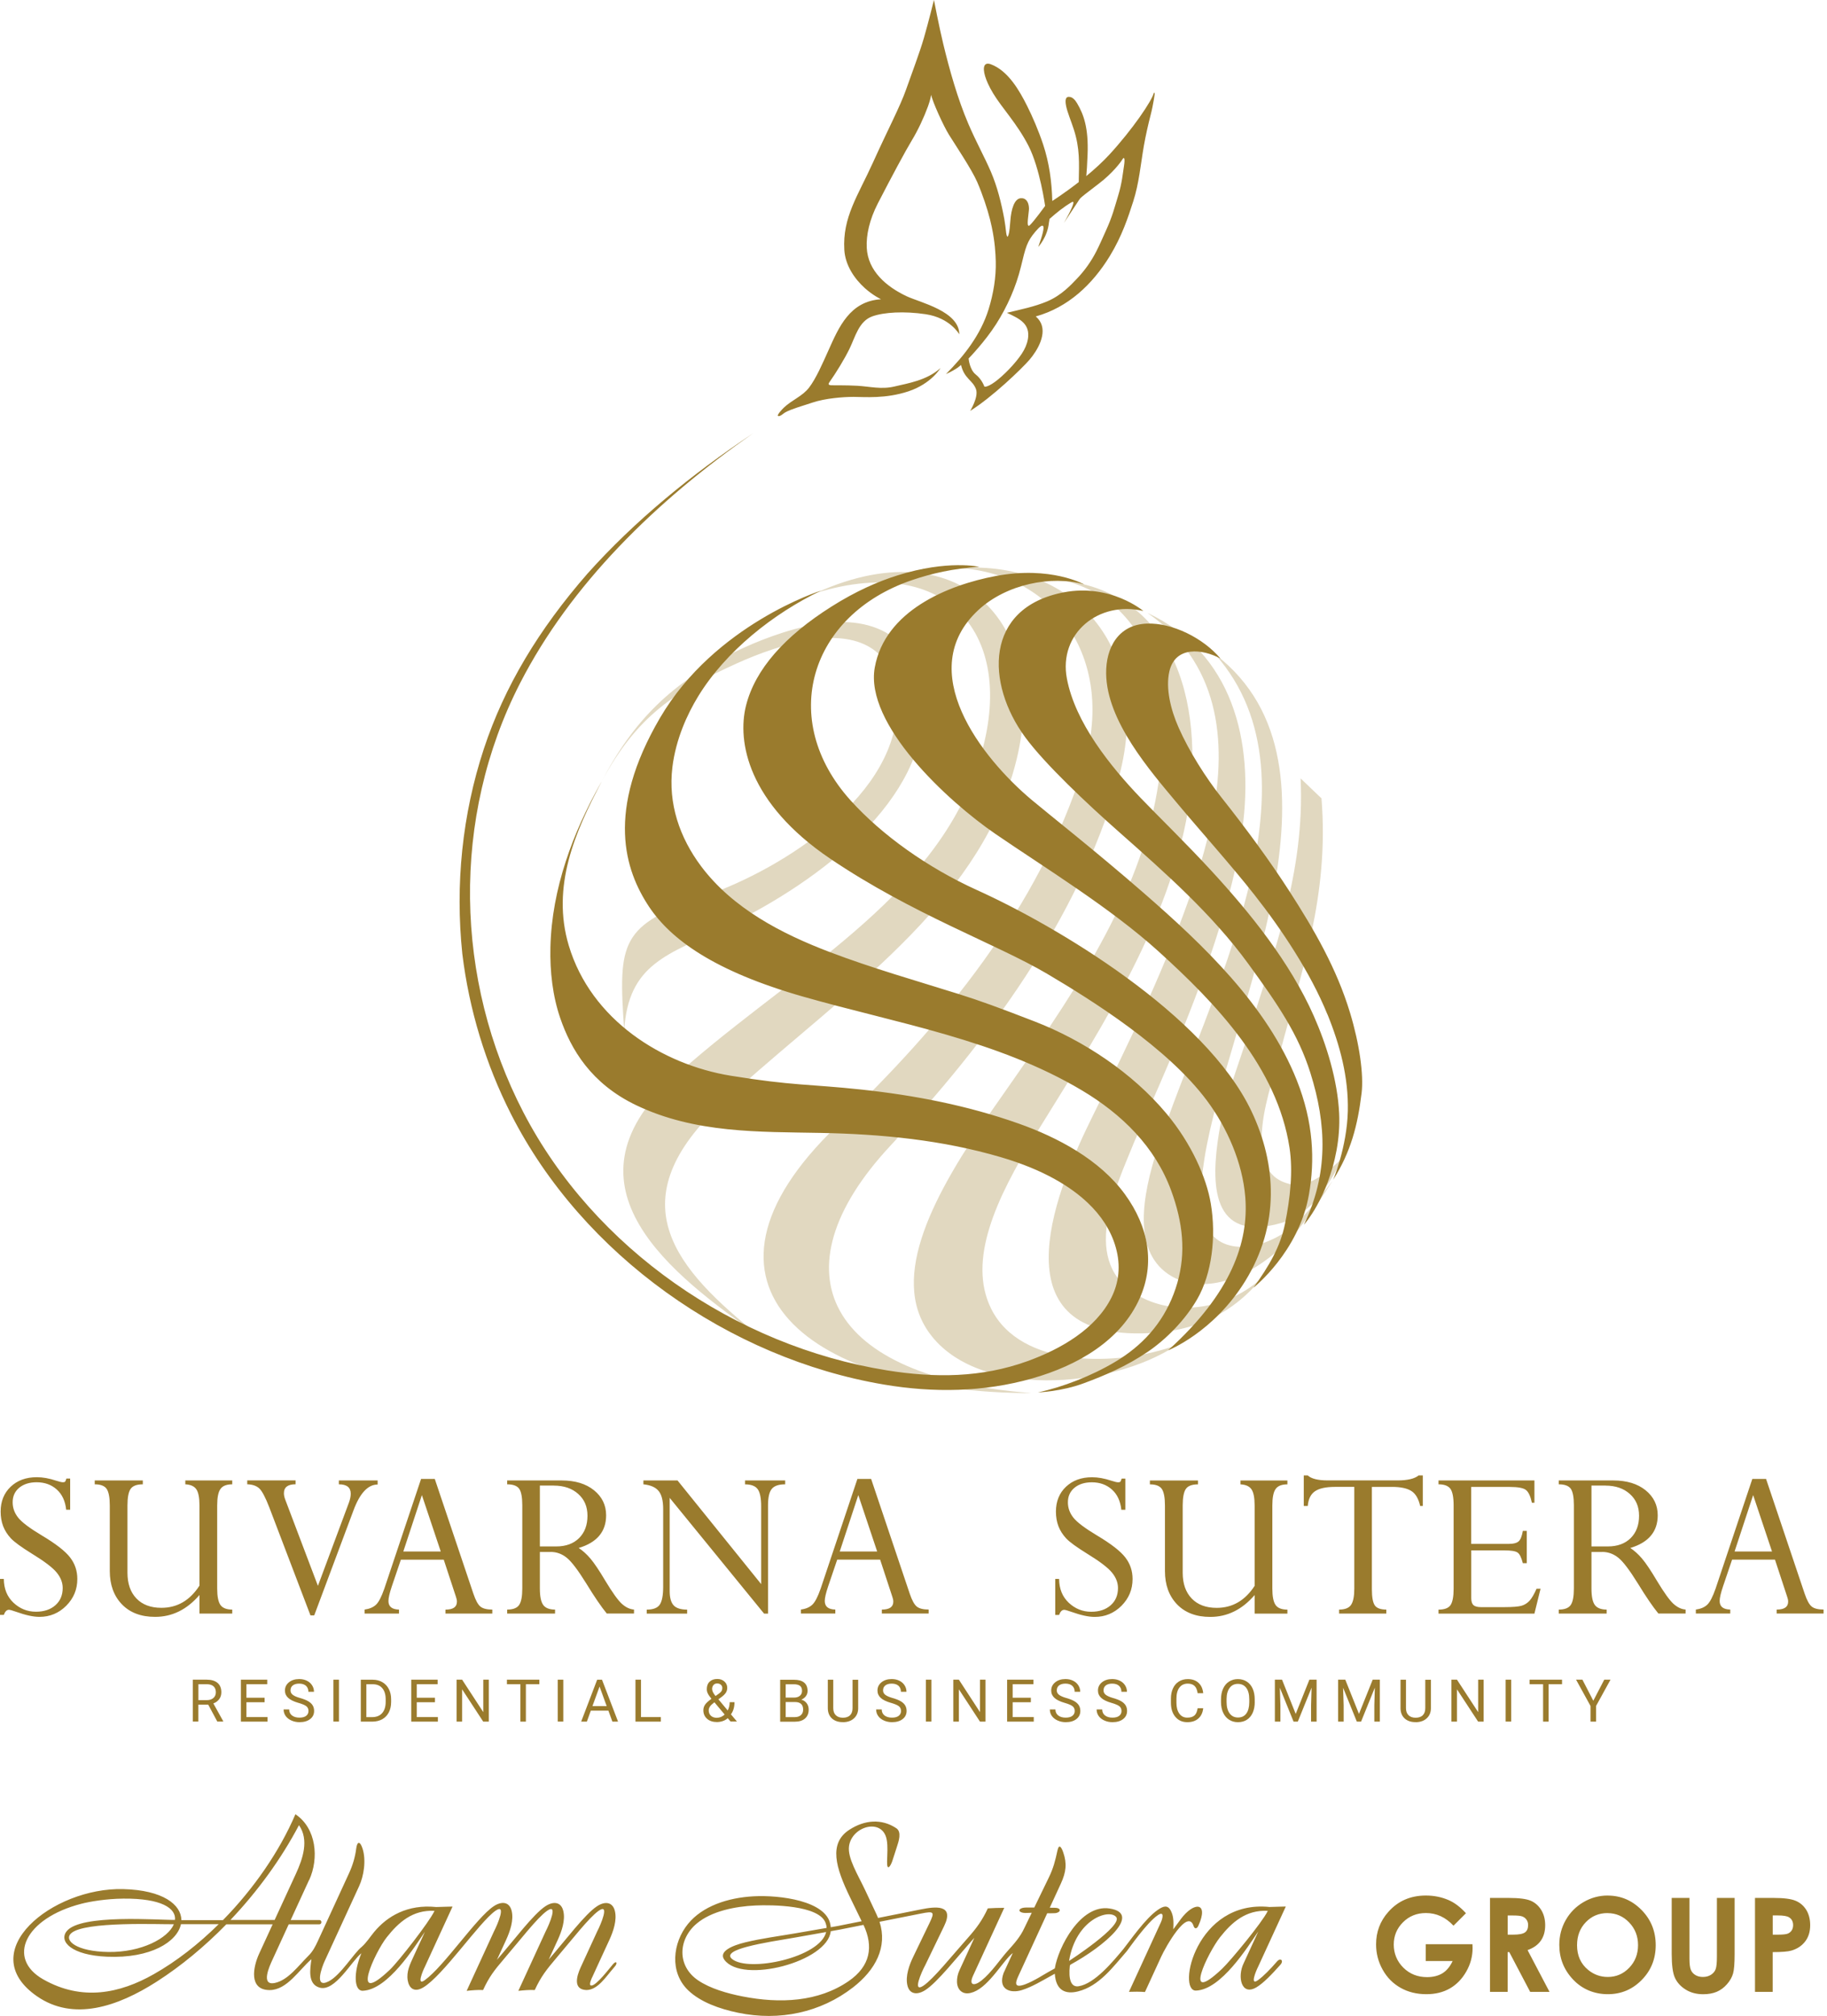 <svg width="426" height="470" viewBox="0 0 426 470" fill="none" xmlns="http://www.w3.org/2000/svg">
<g clip-path="url(#clip0_16_352)">
<path opacity="0.3" fill-rule="evenodd" clip-rule="evenodd" d="M145.55 240.25C144.09 219.36 144.64 215.71 164.53 208.79C182.55 202.52 210.08 185.19 209.16 163.23C208.68 151.78 200.75 147.51 189.87 149.02C183.44 149.91 176.69 152.43 171.8 154.65C157.39 161.19 148.42 166.91 140.14 182.47C147.77 167.72 156.92 159 171.28 152.01C176.4 149.51 183.4 146.74 190.3 145.53C204.72 143.01 214.9 149.48 215.32 164.17C215.96 186.19 191.89 205.11 169.19 216.06C155.84 222.5 146.49 224.52 145.54 240.25M240.4 324.75C189.48 324.74 155.94 299.98 195.26 262.35C219.99 238.68 242.19 211.72 252.56 178.9C260.3 154.41 246.57 133.88 223.62 132.41C251.21 130.59 269.41 151.89 260.53 182.5C251.27 214.43 230.18 242.9 207.64 267.06C180.13 296.55 192.79 321.13 240.4 324.74V324.75ZM274.34 313.59C258.98 323.8 227.89 326.17 216.71 310.77C207.18 297.64 217.92 278.05 231.34 258.78C245.72 238.12 262.24 215.79 268.46 190.87C273.75 169.67 272.34 142.05 248.57 135.42C276.35 139.19 281.61 168.97 276.05 193.8C270.32 219.41 254.81 242.81 241.27 264.76C232.19 279.48 225.58 293.85 231.08 305.03C237.98 319.05 260.67 318.6 274.34 313.58V313.59ZM294.27 297.86C285.71 308.4 274.9 311.01 264.5 310.83C232.49 310.28 246.61 276.64 254.76 260.2C263.51 242.53 272.22 224.69 278.47 205.95C280.14 200.94 281.58 195.85 282.6 190.8C286.37 172.13 284.03 154.22 267.54 142.88C287.42 152.2 292.45 172.7 289.69 193.23C288.82 199.71 287.28 206.29 285.39 212.75C280.02 231.12 272.32 248.62 264.53 266.05C260.07 277.12 251.47 294.43 265.75 302.22C274.66 307.08 286.6 304.97 294.27 297.86ZM310.68 275.3C307.74 279.29 302.93 285.11 299.85 287.13C292.07 292.24 284.69 291.49 281.95 286.89C279.56 282.87 279.82 276.38 280.86 269.94C286.28 236.41 317.17 178.55 283.39 152.58C309.6 182.31 281.55 232.47 270.03 267.32C266.15 279.07 263.99 292.13 273.16 297.5C279.83 301.4 290.54 299.36 300.75 288.87C303.58 285.97 308.03 279.54 310.69 275.29L310.68 275.3ZM313.36 269.63C309.94 275.73 306.23 282.94 298.73 285.1C282.35 289.81 282.27 275.99 284.26 263.91C285.47 256.57 288.73 248.42 290.97 241.25C296.97 222.06 304.29 203.44 303.26 181.46L308.13 186.11C309.97 208.92 303.38 226.63 298.5 245.23C296.84 251.55 294.31 258.49 294.19 265.03C294.1 270.13 295.24 274.81 300.86 276.04C304.98 276.94 309.09 273.74 313.37 269.63H313.36ZM177.22 311.57C157.28 295.73 144.31 280.38 167.28 258.18C191.92 235.08 222.91 215.47 234.39 185.5C248.47 148.74 226.03 121.91 190.28 138.23C222.42 128.25 239.13 150.11 226.78 181.69C215.03 211.75 181.72 228.64 156.62 251.65C129.81 276.74 156.54 297.12 177.22 311.58V311.57Z" fill="#9A7B2D"/>
<path fill-rule="evenodd" clip-rule="evenodd" d="M252.78 136.24C245.18 134.06 234.64 136.17 228.13 142.2C212.91 156.32 228.87 176.65 240.51 186.43C244.88 190.1 255.32 198.28 266.67 208.16C280.52 220.22 295.43 234.35 302.37 251.83C306.3 261.71 306.6 270.48 305.21 278.44C302.87 291.85 292.27 300.18 292.27 300.18C295.92 295.11 298.52 290.66 299.61 285.35C300.83 279.37 301.52 273.11 300.68 267.58C297.82 248.83 283.59 233.97 270.08 221.74C258.9 211.61 243.35 202.12 232.1 194.4C220.85 186.68 201.59 168.8 203.97 155.6C206.35 142.41 220.95 136.39 232.17 134.28C245.03 131.86 252.78 136.23 252.78 136.23M266.61 142.44C256.24 139.96 246.75 147.61 248.77 158.22C250.72 168.47 258.86 178.6 266.01 186.06C270.46 190.69 276.34 196.37 282.33 202.86C291.46 212.75 300.79 224.32 306.31 236.78C309.31 243.54 311.89 251.86 312.25 259.6C312.38 262.48 312.16 265.32 311.64 268.16C309.56 279.42 304.02 285.53 304.02 285.53C309.74 273.65 309.35 262.16 305.53 250.07C302.7 241.11 298.05 234.27 291.05 224.66C282.64 213.12 271.68 203.46 261.04 194.05C253.42 187.32 243.68 178.15 239.06 171.88C229.82 159.33 229.51 141.66 248 138.09C258.97 135.97 266.6 142.44 266.6 142.44H266.61ZM309.5 236.45C305.53 226.67 298.78 216.59 292.52 208.63C287.01 201.62 279.84 193.67 274.46 187.22C268.19 179.71 258.06 168.14 257.92 157.03C257.84 151.02 260.74 145.61 267.43 145.37C273.34 145.15 280.56 148.73 284.58 153.52C280.42 151.27 274.05 150.5 272.66 156.51C271.76 160.41 272.94 165.38 274.82 169.62C277.27 175.17 281.18 181.32 284.78 185.87C290.85 193.53 296.2 200.86 300.64 207.75C306.45 216.77 311.68 225.79 314.8 236.13C317 243.41 318 250.54 317.48 254.85C316.56 262.41 314.95 268.56 310.86 275.02C310.86 275.02 314.07 267.42 314.27 259.01C314.45 251.14 312.44 243.64 309.51 236.43L309.5 236.45ZM191.35 137.73C180.38 143 169.22 151.78 162.76 162.38C160.29 166.43 157.58 172.26 156.78 178.86C155.75 187.36 158.46 195.24 163.49 201.96C170.84 211.75 182.19 217.66 193.57 221.98C203.4 225.71 213.51 228.58 223.55 231.73C228.42 233.26 232.91 234.89 241.27 238.13C252.65 242.54 264.04 250.1 271.96 259.57C277.84 266.61 281.31 274.54 282.32 280.57C283.62 288.29 282.58 296.93 279.14 302.88C276.27 307.83 271.8 312.29 267.66 315.1C262.51 318.59 257.49 320.68 252.79 322.43C247.42 324.43 242.01 324.59 242.01 324.59C247.72 323.39 254.58 320.72 259.96 317.51C266.35 313.71 271.02 308.56 273.66 301.64C276.32 294.64 276.29 287.79 273.99 280.24C273.73 279.39 273.44 278.53 273.12 277.65C269.35 267.29 261.54 259.71 252.28 254.19C232.44 242.36 209.21 238.59 187.33 232.35C166.39 226.38 156.35 218.91 151.33 211.36C145.72 202.92 141.15 189.11 153.91 167.33C166.67 145.55 191.34 137.72 191.34 137.72L191.35 137.73ZM239.67 79.1C240.29 75.41 237.66 74.28 234.78 72.92C237.91 72.16 241.25 71.5 244.21 70.24C247.45 68.86 249.66 66.49 251.14 64.93C252.83 63.16 254.39 61.03 255.64 58.57C256.49 56.91 257.17 55.28 257.81 53.89C259.39 50.45 259.89 48.33 260.75 45.5C261.61 42.68 261.8 40.46 262.08 38.68C262.36 36.89 262.12 36.44 261.7 37.17C261.28 37.89 259.32 40.44 256.29 42.75C253.25 45.06 252.19 45.91 251.92 46.2C251.66 46.48 251.38 46.97 251.16 47.29L248.08 51.96C248.08 51.96 251.38 46.28 249.9 47.13C248.05 48.2 246.32 49.62 244.71 51.04C244.71 51.21 244.6 51.71 244.58 51.88C244.24 55.3 242.09 57.56 242.09 57.56C244.18 51.83 243.36 51.7 241.4 54.02C239.44 56.34 239.16 57.59 238.04 62.21C236.92 66.83 234.85 71.51 232.29 75.52C229.63 79.7 225.85 83.57 225.85 83.57C225.85 83.57 226.05 86.15 227.5 87.29C228.96 88.43 229.52 90.11 229.52 90.11C229.52 90.11 230.04 90.43 231.97 89.04C233.9 87.64 236.71 84.8 238.26 82.44C238.98 81.34 239.47 80.22 239.66 79.1H239.67ZM140.19 182.38C134.09 193.91 128.51 206.68 132.62 220.42C137.82 237.79 154.45 248.18 170.39 250.77C184.93 253.13 188.73 252.7 200.81 253.99C213.36 255.34 225.6 257.71 237.48 261.91C246.52 265.1 256.4 270.3 262.28 278.38C267.93 286.14 269.29 294.63 265.78 302.57C261.41 312.46 251.35 318.31 240.63 321.35C229.39 324.54 217.63 324.71 206.16 322.77C169.98 316.68 135.84 292.55 119.17 259.75C113.22 248.04 109.38 235.33 107.8 222.36C106.12 206.27 107.76 189.89 112.83 174.53C117.61 160.07 125.58 146.78 137.01 133.69C147.96 121.45 161.24 110.58 175.64 100.99C152.81 116.85 133.04 136.32 121.28 159.23C105.1 190.74 106.06 228.49 122.02 259.27C138.52 291.09 171.49 313.77 206.79 319.45C217.99 321.25 228.83 321.18 239.54 317.32C247.42 314.48 255.48 309.78 259.12 302.54C260.88 299.03 261.38 295.11 260.17 290.81C259.04 286.78 256.7 283.32 253.68 280.45C249.69 276.65 243.36 272.7 233.41 269.77C219.67 265.73 205.56 264.37 191.29 264.1C177.02 263.83 162.07 264.22 148.33 257.64C137.81 252.6 133.13 244.62 130.63 237.34C128.86 232.19 128.21 226.47 128.34 220.85C128.66 207.12 133.58 194.08 140.18 182.37L140.19 182.38ZM182.75 95.04C184.69 93.22 187.11 92.36 188.64 90.37C190.29 88.22 191.8 84.72 193.18 81.65C195.57 76.33 198.13 70.2 205.43 69.76C205.43 69.76 203.62 68.92 201.69 67.2C199.15 64.92 197.08 61.76 196.87 58.25C196.42 50.64 200.04 45.65 203.53 37.93C207.02 30.21 209.87 24.85 211.26 20.9C212.65 16.95 214.41 12.35 215.44 8.8C216.47 5.25 217.77 -0.02 217.77 -0.02C217.77 -0.02 218.93 6.07 219.93 10.21C221.41 16.35 223.31 23.09 225.79 28.87C227.61 33.12 229.57 36.61 231.05 40.05C232.54 43.54 233.47 47.28 234.17 51.04C234.37 52.13 234.48 53.18 234.61 54.27C234.69 54.91 234.88 55.43 235.04 55.03C235.2 54.63 235.37 54.36 235.58 51.51C235.79 48.67 236.53 46.37 237.97 46.21C239.14 46.08 239.87 46.99 239.93 48.56C239.96 49.4 239.13 53.42 240.11 52.51C241.09 51.6 243.69 48.01 243.69 48.01C243.69 48.01 242.48 39.21 239.81 33.99C237.13 28.77 233.59 25.13 231.55 21.73C230.56 20.08 230 18.77 229.7 17.77C229.04 15.57 229.52 14.43 231 14.97C235.08 16.47 237.72 21.17 239.49 24.68C240.73 27.15 242.14 30.41 243.22 33.65C244.65 37.98 245.24 42.28 245.36 46.85C245.36 46.85 248.15 45.08 251.53 42.45C251.62 37.96 251.81 34.63 250.39 30.2C249.75 28.22 248.86 26.12 248.59 24.74C248.29 23.25 248.45 22.36 249.58 22.62C250.06 22.73 250.62 23.18 251.13 24.05C252.68 26.66 253.83 29.8 253.59 36C253.5 38.36 253.39 39.97 253.29 41.05C255.15 39.52 257.06 37.79 258.7 36.01C263.97 30.28 268.69 23.42 269.07 21.54L269.25 21.81C269.25 21.81 268.97 24.22 268.26 26.93C267.78 28.79 267.16 31.45 266.71 34.01C265.95 38.4 265.6 42.72 264.22 47C263.05 50.62 261.63 55.02 258.75 59.73C254.72 66.3 249.07 71.66 241.5 73.77C241.5 73.77 242 74.16 242.43 74.81C244.31 77.71 241.86 81.77 240 83.92C238.13 86.06 231.36 92.58 226.21 95.79C226.21 95.79 228.21 92.57 227.58 90.75C226.84 88.63 224.83 88.3 224.08 85.07C224.08 85.07 223.29 85.98 220.56 87.21C224.71 83.05 228.65 78.11 230.51 72.1C231.62 68.51 232.28 64.67 232.18 60.89C232.13 59.04 231.98 56.35 231.25 52.92C231.13 52.36 231 51.78 230.85 51.18C230.21 48.65 229.13 45.38 227.85 42.42C226.57 39.47 222.59 33.54 221.27 31.41C219.95 29.28 217.42 23.69 217.11 22.09C217.14 22.08 216.92 23.33 216.38 24.79C215.42 27.42 214.04 30.37 212.6 32.74C211.16 35.11 207.83 41.31 204.69 47.41C202.73 51.22 201.95 54.78 202.1 57.76C202.37 63.19 206.71 66.85 211.4 69.06C214.56 70.54 223.67 72.55 223.68 77.94C223.68 77.94 221.57 74.11 215.85 73.25C210.85 72.5 206.07 72.78 203.37 73.76C200.26 74.89 199.44 78.49 198.08 81.3C196.94 83.65 194.93 86.93 193.38 89.12C193.09 89.54 193.13 89.77 193.82 89.81C194.51 89.85 196.97 89.77 199.91 89.93C202.84 90.1 205.5 90.83 208.55 90.1C211.61 89.37 216.08 88.7 219.29 85.81C219.29 85.81 217.17 89.44 211.84 91.22C206.5 93 201.58 92.53 199.04 92.52C196.5 92.52 192.39 92.87 189.53 93.82C187.11 94.63 184.48 95.35 183.08 96.14C182.65 96.38 182.01 97.07 181.49 97C180.92 96.92 182.42 95.35 182.78 95.02L182.75 95.04ZM228.38 132.15C228.38 132.15 221.05 130.45 209.34 134.11C204.76 135.54 199.54 137.82 193.9 141.39C182.92 148.32 176.07 156.06 173.95 164.48C171.83 172.91 174.43 187.21 193.56 200.16C212.68 213.11 232.45 220.09 244.13 226.99C254.62 233.19 272.21 244.21 281.4 256.54C286.17 262.94 289.72 271.08 290.36 279.06C291.2 289.54 287.11 301.49 272.36 314.79C272.36 314.79 282.95 310.65 290.37 298.6C298.43 285.53 297.69 271.4 291.78 259C281.01 236.39 246.3 215.85 227.8 207.49C216.24 202.26 205.57 194.61 198.35 186.61C181.33 167.76 188.77 143.35 212.66 135.23C217.15 133.71 222.19 132.52 228.38 132.14V132.15Z" fill="#9A7B2D"/>
<path d="M404.45 361.68H413.18L408.78 348.53L404.45 361.68ZM414.27 376.15V375.22C416.05 375.22 416.94 374.61 416.94 373.37C416.94 373.02 416.86 372.62 416.7 372.19L413.87 363.58H403.87L401.76 369.8C401.23 371.37 400.97 372.51 400.97 373.21C400.97 374.51 401.79 375.19 403.44 375.21V376.14H395.42V375.21C396.57 375.06 397.45 374.68 398.09 374.07C398.72 373.47 399.36 372.23 400.02 370.34L408.59 344.76H411.79L420.78 371.48C421.31 373.05 421.86 374.06 422.44 374.52C423.01 374.98 423.93 375.21 425.2 375.21V376.14H414.27V376.15ZM374.33 346.31H371.08V360.5H374.89C377.16 360.5 378.94 359.84 380.24 358.54C381.54 357.23 382.18 355.51 382.18 353.36C382.18 351.21 381.47 349.56 380.03 348.27C378.59 346.97 376.69 346.32 374.32 346.32L374.33 346.31ZM373.59 361.79H371.08V370.31C371.08 372.14 371.34 373.42 371.86 374.14C372.39 374.86 373.31 375.22 374.62 375.22V376.15H363.46V375.22C364.83 375.22 365.76 374.86 366.25 374.14C366.74 373.42 366.98 372.14 366.98 370.31V350.86C366.98 349.03 366.74 347.76 366.27 347.07C365.79 346.38 364.85 346.02 363.46 346.02V345.12H376.18C379.32 345.12 381.83 345.89 383.71 347.41C385.59 348.94 386.53 350.88 386.53 353.24C386.53 357.05 384.39 359.59 380.13 360.86C381.06 361.46 381.97 362.28 382.87 363.33C383.76 364.38 384.93 366.12 386.37 368.55C388 371.25 389.27 373.02 390.18 373.86C391.1 374.69 392.05 375.15 393.03 375.21V376.14H386.68C385.38 374.55 383.8 372.24 381.95 369.21C379.97 366.02 378.43 363.98 377.31 363.11C376.19 362.22 374.95 361.78 373.59 361.78V361.79ZM355.08 356.87H356V364.41H355.08C354.74 363.09 354.34 362.26 353.86 361.93C353.38 361.59 352.34 361.42 350.74 361.42H343.05V372.54C343.05 373.32 343.22 373.86 343.56 374.17C343.9 374.49 344.49 374.65 345.32 374.65H350.74C352.68 374.65 354.03 374.54 354.77 374.33C355.51 374.11 356.13 373.72 356.65 373.15C357.16 372.58 357.71 371.65 358.28 370.36H359.21L357.78 376.16H335.42V375.23C336.81 375.23 337.75 374.88 338.23 374.16C338.7 373.45 338.94 372.18 338.94 370.36V350.97C338.94 349.08 338.69 347.78 338.2 347.08C337.7 346.38 336.77 346.02 335.42 346.02V345.12H357.78V350.31H357.19C356.87 348.83 356.42 347.84 355.83 347.36C355.24 346.87 353.96 346.63 351.98 346.63H343.04V359.91H351.72C352.9 359.91 353.71 359.7 354.14 359.28C354.57 358.86 354.88 358.05 355.08 356.87ZM324.59 346.63H319.88V370.47C319.88 372.34 320.11 373.6 320.57 374.25C321.03 374.9 321.92 375.22 323.24 375.22V376.15H312.24V375.22C313.61 375.22 314.54 374.85 315.04 374.1C315.54 373.35 315.78 372.09 315.78 370.31V346.62H311.28C309.13 346.62 307.56 346.97 306.58 347.66C305.6 348.35 305.06 349.48 304.93 351.07H304V343.95H304.93C305.76 344.72 307.31 345.11 309.59 345.11H325.85C328.2 345.11 329.84 344.72 330.77 343.95H331.75V351.07H331.14C330.75 349.35 330.07 348.19 329.06 347.56C328.07 346.94 326.57 346.62 324.58 346.62L324.59 346.63ZM292.54 369.65V350.98C292.54 349.16 292.3 347.9 291.81 347.19C291.32 346.47 290.46 346.09 289.24 346.03V345.13H300.18V346.03C298.86 346.03 297.94 346.39 297.44 347.11C296.92 347.83 296.67 349.12 296.67 350.98V370.32C296.67 372.14 296.92 373.41 297.42 374.14C297.92 374.87 298.85 375.23 300.18 375.23V376.16H292.54V371.83C289.62 375.23 286.18 376.93 282.19 376.93C278.91 376.93 276.33 375.95 274.45 374C272.57 372.04 271.63 369.46 271.63 366.24V350.98C271.63 349.13 271.39 347.84 270.91 347.11C270.42 346.39 269.49 346.03 268.12 346.03V345.13H279.34V346.03C277.95 346.03 277 346.38 276.51 347.09C276.02 347.79 275.77 349.08 275.77 350.93V366.64C275.77 369.19 276.47 371.18 277.87 372.64C279.26 374.09 281.2 374.82 283.69 374.82C287.38 374.82 290.33 373.1 292.56 369.66L292.54 369.65ZM261.51 344.68H262.39V351.95H261.46C261.25 349.94 260.52 348.37 259.28 347.25C258.03 346.12 256.46 345.55 254.58 345.55C252.91 345.55 251.56 345.98 250.54 346.82C249.52 347.67 249 348.8 249 350.21C249 351.51 249.42 352.7 250.27 353.78C251.12 354.86 252.95 356.24 255.77 357.93C259.06 359.89 261.26 361.6 262.39 363.07C263.52 364.53 264.08 366.2 264.08 368.09C264.08 370.53 263.22 372.6 261.49 374.34C259.76 376.06 257.68 376.93 255.25 376.93C253.83 376.93 252.04 376.54 249.85 375.76C248.95 375.44 248.38 375.28 248.14 375.28C247.62 375.28 247.23 375.68 246.95 376.47H246.05V368.08H246.95C246.97 370.39 247.72 372.24 249.21 373.64C250.7 375.03 252.44 375.73 254.44 375.73C256.33 375.73 257.83 375.22 258.97 374.22C260.11 373.22 260.68 371.87 260.68 370.2C260.68 368.95 260.22 367.74 259.28 366.6C258.35 365.45 256.4 363.97 253.44 362.16C251.02 360.66 249.4 359.48 248.59 358.62C247.79 357.75 247.18 356.8 246.79 355.78C246.4 354.74 246.21 353.61 246.21 352.38C246.21 350.01 246.99 348.07 248.55 346.59C250.11 345.11 252.14 344.37 254.64 344.37C256.02 344.37 257.52 344.64 259.14 345.18C259.9 345.43 260.43 345.55 260.73 345.55C260.98 345.55 261.15 345.5 261.24 345.4C261.33 345.29 261.42 345.06 261.53 344.69L261.51 344.68ZM195.8 361.68H204.53L200.13 348.53L195.8 361.68ZM205.62 376.15V375.22C207.4 375.22 208.29 374.61 208.29 373.37C208.29 373.02 208.21 372.62 208.05 372.19L205.22 363.58H195.21L193.1 369.8C192.57 371.37 192.31 372.51 192.31 373.21C192.31 374.51 193.13 375.19 194.77 375.21V376.14H186.75V375.21C187.9 375.06 188.78 374.68 189.42 374.07C190.05 373.47 190.69 372.23 191.35 370.34L199.92 344.76H203.12L212.11 371.48C212.64 373.05 213.19 374.06 213.77 374.52C214.34 374.98 215.26 375.21 216.53 375.21V376.14H205.6L205.62 376.15ZM173.72 346.02V345.12H183.08V346.02C181.58 346.02 180.54 346.37 179.96 347.08C179.37 347.78 179.08 349.07 179.08 350.92V376.16H178.16L156.15 349.18V370.95C156.15 372.49 156.47 373.58 157.09 374.25C157.71 374.91 158.76 375.23 160.22 375.23V376.16H150.8V375.23C152.3 375.23 153.32 374.84 153.84 374.06C154.37 373.27 154.63 371.89 154.63 369.92V351.77C154.63 349.81 154.27 348.4 153.55 347.55C152.84 346.69 151.66 346.19 150.02 346.02V345.12H157.98L177.48 369.28V351.14C177.48 349.23 177.21 347.91 176.68 347.16C176.14 346.41 175.14 346.03 173.7 346.03L173.72 346.02ZM129.13 346.31H125.88V360.5H129.69C131.96 360.5 133.74 359.84 135.04 358.54C136.34 357.23 136.98 355.51 136.98 353.36C136.98 351.21 136.27 349.56 134.83 348.27C133.39 346.97 131.49 346.32 129.12 346.32L129.13 346.31ZM128.39 361.79H125.88V370.31C125.88 372.14 126.14 373.42 126.66 374.14C127.18 374.86 128.1 375.22 129.42 375.22V376.15H118.26V375.22C119.63 375.22 120.56 374.86 121.05 374.14C121.54 373.42 121.78 372.14 121.78 370.31V350.86C121.78 349.03 121.54 347.76 121.07 347.07C120.59 346.38 119.65 346.02 118.26 346.02V345.12H130.98C134.12 345.12 136.63 345.89 138.51 347.41C140.39 348.94 141.33 350.88 141.33 353.24C141.33 357.05 139.19 359.59 134.93 360.86C135.86 361.46 136.77 362.28 137.67 363.33C138.56 364.38 139.73 366.12 141.17 368.55C142.8 371.25 144.07 373.02 144.98 373.86C145.9 374.69 146.85 375.15 147.83 375.21V376.14H141.48C140.18 374.55 138.6 372.24 136.75 369.21C134.77 366.02 133.23 363.98 132.11 363.11C130.99 362.22 129.75 361.78 128.39 361.78V361.79ZM94.04 361.68L98.37 348.53L102.77 361.68H94.04ZM103.86 376.15H114.79V375.22C113.52 375.22 112.6 374.99 112.03 374.53C111.45 374.07 110.9 373.06 110.37 371.49L101.38 344.77H98.18L89.61 370.35C88.95 372.24 88.31 373.48 87.68 374.08C87.04 374.68 86.15 375.06 85.01 375.22V376.15H93.03V375.22C91.39 375.19 90.57 374.51 90.57 373.22C90.57 372.52 90.83 371.38 91.36 369.81L93.47 363.59H103.47L106.3 372.2C106.46 372.63 106.54 373.03 106.54 373.38C106.54 374.62 105.65 375.23 103.87 375.23V376.16L103.86 376.15ZM88.05 345.11V346.07C85.79 346.07 83.91 348.08 82.42 352.1L73.27 376.57H72.39L62.79 351.39C61.89 349.06 61.11 347.59 60.46 346.98C59.81 346.37 58.87 346.05 57.65 346.01V345.11H68.92V346.01C67.1 346.01 66.2 346.7 66.2 348.11C66.2 348.56 66.31 349.08 66.54 349.66L74.13 369.69L81.33 350.36C81.64 349.53 81.78 348.82 81.78 348.21C81.78 346.75 80.86 346.02 79.01 346.02V345.12H88.05V345.11ZM46.51 369.64V350.97C46.51 349.15 46.27 347.89 45.78 347.18C45.29 346.46 44.43 346.08 43.21 346.02V345.12H54.15V346.02C52.83 346.02 51.91 346.38 51.41 347.1C50.89 347.82 50.64 349.11 50.64 350.97V370.31C50.64 372.13 50.89 373.4 51.39 374.13C51.9 374.86 52.82 375.22 54.15 375.22V376.15H46.51V371.82C43.59 375.22 40.15 376.92 36.16 376.92C32.88 376.92 30.3 375.94 28.42 373.99C26.54 372.03 25.6 369.45 25.6 366.23V350.97C25.6 349.12 25.36 347.83 24.88 347.1C24.39 346.38 23.46 346.02 22.09 346.02V345.12H33.3V346.02C31.91 346.02 30.96 346.37 30.46 347.08C29.97 347.78 29.72 349.07 29.72 350.92V366.63C29.72 369.18 30.41 371.17 31.81 372.63C33.2 374.08 35.14 374.81 37.63 374.81C41.32 374.81 44.28 373.09 46.5 369.65L46.51 369.64ZM15.48 344.67H16.36V351.94H15.43C15.22 349.93 14.49 348.36 13.25 347.24C12 346.11 10.43 345.54 8.54 345.54C6.87 345.54 5.52 345.97 4.49 346.81C3.47 347.66 2.95 348.79 2.95 350.2C2.95 351.5 3.37 352.69 4.22 353.77C5.07 354.85 6.9 356.23 9.72 357.92C13.01 359.88 15.21 361.59 16.34 363.06C17.47 364.52 18.03 366.19 18.03 368.08C18.03 370.52 17.17 372.59 15.44 374.33C13.72 376.05 11.63 376.92 9.2 376.92C7.78 376.92 5.99 376.53 3.8 375.75C2.9 375.43 2.33 375.27 2.08 375.27C1.57 375.27 1.17 375.67 0.89 376.46H-0.01V368.07H0.89C0.91 370.38 1.66 372.23 3.15 373.63C4.64 375.02 6.38 375.72 8.38 375.72C10.27 375.72 11.78 375.21 12.91 374.21C14.05 373.21 14.62 371.86 14.62 370.19C14.62 368.94 14.16 367.73 13.22 366.59C12.29 365.44 10.34 363.96 7.38 362.15C4.96 360.65 3.34 359.47 2.53 358.61C1.73 357.74 1.12 356.79 0.73 355.77C0.34 354.73 0.15 353.6 0.15 352.37C0.15 350 0.93 348.06 2.49 346.58C4.05 345.1 6.08 344.36 8.59 344.36C9.97 344.36 11.47 344.63 13.09 345.17C13.85 345.42 14.38 345.54 14.68 345.54C14.93 345.54 15.1 345.49 15.19 345.39C15.28 345.28 15.37 345.05 15.48 344.68V344.67Z" fill="#9A7B2D"/>
<path d="M46.25 396.33H48.23C48.87 396.33 49.38 396.16 49.76 395.83C50.14 395.5 50.33 395.05 50.33 394.5C50.33 393.9 50.15 393.43 49.79 393.11C49.43 392.79 48.91 392.62 48.23 392.62H46.26V396.33H46.25ZM48.55 397.38H46.25V401.33H44.95V391.56H48.18C49.28 391.56 50.13 391.81 50.72 392.31C51.31 392.81 51.61 393.54 51.61 394.5C51.61 395.11 51.45 395.64 51.12 396.09C50.79 396.54 50.33 396.88 49.75 397.1L52.05 401.25V401.33H50.67L48.55 397.38Z" fill="#9A7B2D"/>
<path d="M61.7 396.82H57.46V400.28H62.38V401.34H56.17V391.56H62.31V392.62H57.46V395.77H61.7V396.82Z" fill="#9A7B2D"/>
<path d="M69.61 396.98C68.5 396.66 67.7 396.27 67.2 395.81C66.7 395.35 66.44 394.78 66.44 394.09C66.44 393.32 66.75 392.68 67.36 392.18C67.98 391.68 68.78 391.42 69.76 391.42C70.43 391.42 71.03 391.55 71.56 391.81C72.09 392.07 72.49 392.43 72.78 392.89C73.07 393.35 73.21 393.84 73.21 394.39H71.91C71.91 393.8 71.72 393.33 71.35 392.99C70.97 392.65 70.44 392.48 69.76 392.48C69.12 392.48 68.63 392.62 68.27 392.9C67.91 393.18 67.74 393.57 67.74 394.07C67.74 394.47 67.91 394.81 68.25 395.08C68.59 395.35 69.16 395.61 69.98 395.84C70.79 396.07 71.43 396.32 71.89 396.6C72.35 396.87 72.69 397.2 72.91 397.56C73.13 397.93 73.24 398.36 73.24 398.85C73.24 399.64 72.93 400.28 72.31 400.75C71.69 401.23 70.87 401.47 69.83 401.47C69.16 401.47 68.53 401.34 67.95 401.08C67.37 400.82 66.92 400.47 66.6 400.02C66.28 399.57 66.13 399.06 66.13 398.5H67.43C67.43 399.09 67.65 399.56 68.08 399.9C68.52 400.24 69.1 400.41 69.83 400.41C70.51 400.41 71.03 400.27 71.39 399.99C71.75 399.71 71.93 399.33 71.93 398.86C71.93 398.39 71.76 398.01 71.43 397.75C71.09 397.49 70.49 397.23 69.6 396.97" fill="#9A7B2D"/>
<path d="M79.03 391.56H77.74V401.33H79.03V391.56Z" fill="#9A7B2D"/>
<path d="M85.42 392.62V400.29H86.78C87.77 400.29 88.55 399.98 89.1 399.36C89.65 398.74 89.93 397.86 89.93 396.72V396.15C89.93 395.04 89.67 394.18 89.15 393.56C88.63 392.94 87.89 392.63 86.93 392.62H85.43H85.42ZM84.13 401.34V391.57H86.89C87.74 391.57 88.49 391.76 89.15 392.14C89.8 392.51 90.31 393.05 90.66 393.74C91.02 394.43 91.2 395.23 91.2 396.13V396.75C91.2 397.67 91.02 398.48 90.67 399.17C90.31 399.86 89.81 400.4 89.15 400.77C88.49 401.14 87.72 401.33 86.84 401.34H84.13Z" fill="#9A7B2D"/>
<path d="M101.42 396.82H97.18V400.28H102.1V401.34H95.89V391.56H102.04V392.62H97.18V395.77H101.42V396.82Z" fill="#9A7B2D"/>
<path d="M113.97 401.34H112.67L107.75 393.81V401.34H106.46V391.56H107.75L112.69 399.13V391.56H113.97V401.34Z" fill="#9A7B2D"/>
<path d="M125.76 392.62H122.62V401.34H121.34V392.62H118.2V391.56H125.76V392.62Z" fill="#9A7B2D"/>
<path d="M131.34 391.56H130.05V401.33H131.34V391.56Z" fill="#9A7B2D"/>
<path d="M138.14 397.73H141.46L139.8 393.16L138.14 397.73ZM141.85 398.78H137.76L136.84 401.34H135.51L139.24 391.57H140.37L144.11 401.34H142.79L141.86 398.78H141.85Z" fill="#9A7B2D"/>
<path d="M149.46 400.28H154.09V401.34H148.17V391.56H149.46V400.28Z" fill="#9A7B2D"/>
<path d="M166.05 393.76C166.05 394.19 166.31 394.73 166.84 395.37L167.63 394.81C167.93 394.6 168.14 394.39 168.25 394.2C168.36 394 168.42 393.77 168.42 393.49C168.42 393.19 168.31 392.94 168.08 392.74C167.86 392.54 167.57 392.44 167.23 392.44C166.86 392.44 166.57 392.56 166.36 392.81C166.15 393.06 166.04 393.37 166.04 393.75M167.16 400.44C167.82 400.44 168.42 400.19 168.97 399.69L166.59 396.84L166.37 397C165.62 397.55 165.25 398.12 165.25 398.7C165.25 399.23 165.42 399.65 165.76 399.97C166.1 400.29 166.57 400.45 167.17 400.45L167.16 400.44ZM164 398.69C164 398.22 164.13 397.79 164.39 397.4C164.65 397.01 165.15 396.55 165.89 396.02C165.46 395.49 165.17 395.07 165.02 394.74C164.87 394.42 164.8 394.1 164.8 393.78C164.8 393.04 165.02 392.45 165.46 392.03C165.9 391.61 166.49 391.4 167.25 391.4C167.92 391.4 168.48 391.6 168.91 391.99C169.35 392.38 169.57 392.88 169.57 393.47C169.57 393.86 169.47 394.23 169.27 394.56C169.07 394.89 168.72 395.24 168.23 395.61L167.51 396.14L169.68 398.74C169.98 398.16 170.14 397.51 170.14 396.8H171.26C171.26 397.94 170.99 398.89 170.43 399.64L171.83 401.31H170.34L169.69 400.54C169.36 400.84 168.97 401.06 168.53 401.21C168.08 401.36 167.63 401.44 167.17 401.44C166.22 401.44 165.45 401.19 164.87 400.68C164.29 400.17 164 399.51 164 398.68V398.69Z" fill="#9A7B2D"/>
<path d="M183.2 396.77V400.29H185.33C185.93 400.29 186.4 400.13 186.75 399.82C187.1 399.51 187.27 399.08 187.27 398.54C187.27 397.36 186.63 396.77 185.35 396.77H183.2ZM183.2 395.74H185.15C185.71 395.74 186.17 395.6 186.5 395.32C186.84 395.04 187.01 394.65 187.01 394.17C187.01 393.63 186.85 393.24 186.54 393C186.23 392.76 185.75 392.63 185.11 392.63H183.2V395.75V395.74ZM181.91 401.35V391.58H185.11C186.17 391.58 186.97 391.8 187.5 392.24C188.03 392.68 188.3 393.33 188.3 394.19C188.3 394.65 188.17 395.05 187.91 395.4C187.65 395.75 187.3 396.02 186.85 396.22C187.38 396.37 187.8 396.65 188.1 397.06C188.41 397.47 188.56 397.97 188.56 398.54C188.56 399.42 188.28 400.11 187.71 400.61C187.14 401.11 186.34 401.36 185.3 401.36H181.91V401.35Z" fill="#9A7B2D"/>
<path d="M200.1 391.56V398.21C200.1 399.13 199.81 399.89 199.23 400.47C198.65 401.06 197.87 401.39 196.89 401.46H196.55C195.48 401.47 194.63 401.18 193.99 400.61C193.36 400.03 193.03 399.24 193.02 398.23V391.57H194.29V398.19C194.29 398.9 194.48 399.45 194.88 399.84C195.27 400.23 195.82 400.43 196.54 400.43C197.26 400.43 197.83 400.24 198.21 399.85C198.6 399.46 198.79 398.91 198.79 398.21V391.58H200.08L200.1 391.56Z" fill="#9A7B2D"/>
<path d="M207.77 396.98C206.66 396.66 205.86 396.27 205.36 395.81C204.86 395.35 204.6 394.78 204.6 394.09C204.6 393.32 204.91 392.68 205.52 392.18C206.14 391.68 206.93 391.42 207.92 391.42C208.59 391.42 209.19 391.55 209.71 391.81C210.24 392.07 210.64 392.43 210.93 392.89C211.22 393.35 211.36 393.84 211.36 394.39H210.07C210.07 393.8 209.88 393.33 209.51 392.99C209.13 392.65 208.6 392.48 207.92 392.48C207.28 392.48 206.79 392.62 206.43 392.9C206.07 393.18 205.9 393.57 205.9 394.07C205.9 394.47 206.07 394.81 206.41 395.08C206.75 395.35 207.32 395.61 208.13 395.84C208.94 396.07 209.58 396.32 210.04 396.6C210.5 396.87 210.84 397.2 211.06 397.56C211.28 397.93 211.39 398.36 211.39 398.85C211.39 399.64 211.08 400.28 210.46 400.75C209.84 401.23 209.02 401.47 207.98 401.47C207.31 401.47 206.68 401.34 206.1 401.08C205.52 400.82 205.07 400.47 204.76 400.02C204.44 399.57 204.29 399.06 204.29 398.5H205.59C205.59 399.09 205.81 399.56 206.24 399.9C206.68 400.24 207.26 400.41 207.99 400.41C208.67 400.41 209.19 400.27 209.55 399.99C209.91 399.71 210.09 399.33 210.09 398.86C210.09 398.39 209.92 398.01 209.59 397.75C209.26 397.49 208.65 397.23 207.76 396.97" fill="#9A7B2D"/>
<path d="M217.18 391.56H215.89V401.33H217.18V391.56Z" fill="#9A7B2D"/>
<path d="M229.79 401.34H228.5L223.58 393.81V401.34H222.28V391.56H223.58L228.51 399.13V391.56H229.79V401.34Z" fill="#9A7B2D"/>
<path d="M240.36 396.82H236.12V400.28H241.04V401.34H234.83V391.56H240.97V392.62H236.12V395.77H240.36V396.82Z" fill="#9A7B2D"/>
<path d="M248.28 396.98C247.17 396.66 246.37 396.27 245.87 395.81C245.37 395.35 245.11 394.78 245.11 394.09C245.11 393.32 245.42 392.68 246.03 392.18C246.65 391.68 247.44 391.42 248.43 391.42C249.1 391.42 249.7 391.55 250.22 391.81C250.75 392.07 251.15 392.43 251.44 392.89C251.73 393.35 251.87 393.84 251.87 394.39H250.58C250.58 393.8 250.39 393.33 250.02 392.99C249.64 392.65 249.11 392.48 248.43 392.48C247.79 392.48 247.3 392.62 246.94 392.9C246.58 393.18 246.41 393.57 246.41 394.07C246.41 394.47 246.58 394.81 246.92 395.08C247.26 395.35 247.83 395.61 248.64 395.84C249.45 396.07 250.09 396.32 250.55 396.6C251.01 396.87 251.35 397.2 251.57 397.56C251.79 397.93 251.9 398.36 251.9 398.85C251.9 399.64 251.59 400.28 250.97 400.75C250.35 401.23 249.53 401.47 248.49 401.47C247.82 401.47 247.19 401.34 246.61 401.08C246.03 400.82 245.58 400.47 245.26 400.02C244.94 399.57 244.79 399.06 244.79 398.5H246.09C246.09 399.09 246.31 399.56 246.74 399.9C247.17 400.24 247.76 400.41 248.49 400.41C249.17 400.41 249.69 400.27 250.05 399.99C250.41 399.71 250.59 399.33 250.59 398.86C250.59 398.39 250.42 398.01 250.09 397.75C249.76 397.49 249.15 397.23 248.26 396.97" fill="#9A7B2D"/>
<path d="M259.18 396.98C258.07 396.66 257.27 396.27 256.77 395.81C256.27 395.35 256.01 394.78 256.01 394.09C256.01 393.32 256.32 392.68 256.93 392.18C257.55 391.68 258.34 391.42 259.33 391.42C260 391.42 260.6 391.55 261.12 391.81C261.65 392.07 262.05 392.43 262.34 392.89C262.63 393.35 262.77 393.84 262.77 394.39H261.48C261.48 393.8 261.29 393.33 260.92 392.99C260.54 392.65 260.01 392.48 259.33 392.48C258.69 392.48 258.2 392.62 257.84 392.9C257.48 393.18 257.31 393.57 257.31 394.07C257.31 394.47 257.48 394.81 257.82 395.08C258.16 395.35 258.73 395.61 259.54 395.84C260.35 396.07 260.99 396.32 261.45 396.6C261.91 396.87 262.25 397.2 262.47 397.56C262.69 397.93 262.8 398.36 262.8 398.85C262.8 399.64 262.49 400.28 261.87 400.75C261.25 401.23 260.43 401.47 259.39 401.47C258.72 401.47 258.09 401.34 257.51 401.08C256.93 400.82 256.48 400.47 256.17 400.02C255.85 399.57 255.7 399.06 255.7 398.5H257C257 399.09 257.22 399.56 257.65 399.9C258.09 400.24 258.67 400.41 259.4 400.41C260.08 400.41 260.6 400.27 260.96 399.99C261.32 399.71 261.5 399.33 261.5 398.86C261.5 398.39 261.33 398.01 261 397.75C260.67 397.49 260.05 397.23 259.17 396.97" fill="#9A7B2D"/>
<path d="M280.55 398.24C280.43 399.27 280.05 400.07 279.4 400.63C278.76 401.19 277.9 401.47 276.84 401.47C275.68 401.47 274.76 401.06 274.06 400.23C273.36 399.4 273.02 398.3 273.02 396.91V395.97C273.02 395.06 273.18 394.26 273.51 393.57C273.83 392.88 274.29 392.35 274.89 391.98C275.49 391.61 276.18 391.43 276.96 391.43C278 391.43 278.83 391.72 279.46 392.3C280.09 392.88 280.45 393.68 280.55 394.71H279.25C279.14 393.93 278.9 393.36 278.52 393.01C278.15 392.66 277.62 392.48 276.95 392.48C276.13 392.48 275.48 392.78 275.01 393.39C274.54 394 274.31 394.87 274.31 395.99V396.94C274.31 398 274.53 398.84 274.98 399.47C275.42 400.1 276.04 400.41 276.84 400.41C277.56 400.41 278.1 400.25 278.49 399.92C278.87 399.6 279.13 399.03 279.25 398.23H280.55V398.24Z" fill="#9A7B2D"/>
<path d="M291.29 396.14C291.29 394.98 291.06 394.09 290.59 393.47C290.12 392.85 289.47 392.54 288.64 392.54C287.81 392.54 287.18 392.85 286.72 393.47C286.25 394.09 286.01 394.95 286 396.05V396.77C286 397.89 286.24 398.78 286.71 399.42C287.18 400.06 287.83 400.38 288.66 400.38C289.49 400.38 290.14 400.08 290.59 399.47C291.05 398.86 291.28 397.99 291.29 396.86V396.14ZM292.57 396.77C292.57 397.73 292.41 398.56 292.09 399.28C291.77 399.99 291.31 400.54 290.72 400.91C290.13 401.29 289.44 401.47 288.65 401.47C287.86 401.47 287.2 401.28 286.6 400.9C286 400.52 285.54 399.98 285.21 399.28C284.88 398.58 284.71 397.77 284.7 396.85V396.14C284.7 395.2 284.86 394.37 285.19 393.65C285.52 392.93 285.98 392.38 286.58 392C287.18 391.62 287.86 391.43 288.63 391.43C289.4 391.43 290.1 391.62 290.7 392C291.3 392.38 291.76 392.93 292.08 393.64C292.4 394.36 292.56 395.2 292.56 396.15V396.77H292.57Z" fill="#9A7B2D"/>
<path d="M298.93 391.56L302.12 399.54L305.31 391.56H306.99V401.34H305.7V397.53L305.82 393.42L302.61 401.34H301.62L298.42 393.44L298.55 397.53V401.34H297.26V391.56H298.93Z" fill="#9A7B2D"/>
<path d="M313.68 391.56L316.87 399.54L320.07 391.56H321.74V401.34H320.45V397.53L320.57 393.42L317.36 401.34H316.37L313.17 393.44L313.3 397.53V401.34H312.01V391.56H313.68Z" fill="#9A7B2D"/>
<path d="M333.64 391.56V398.21C333.64 399.13 333.35 399.89 332.77 400.47C332.19 401.06 331.41 401.39 330.43 401.46H330.09C329.02 401.47 328.17 401.18 327.53 400.61C326.9 400.03 326.57 399.24 326.56 398.23V391.57H327.83V398.19C327.83 398.9 328.02 399.45 328.42 399.84C328.81 400.23 329.36 400.43 330.08 400.43C330.8 400.43 331.37 400.24 331.75 399.85C332.14 399.46 332.33 398.91 332.33 398.21V391.58H333.62L333.64 391.56Z" fill="#9A7B2D"/>
<path d="M345.94 401.34H344.65L339.72 393.81V401.34H338.43V391.56H339.72L344.66 399.13V391.56H345.94V401.34Z" fill="#9A7B2D"/>
<path d="M352.36 391.56H351.07V401.33H352.36V391.56Z" fill="#9A7B2D"/>
<path d="M364.22 392.62H361.08V401.34H359.8V392.62H356.66V391.56H364.22V392.62Z" fill="#9A7B2D"/>
<path d="M371.51 396.47L374.06 391.56H375.52L372.15 397.69V401.34H370.86V397.69L367.49 391.56H368.97L371.51 396.47Z" fill="#9A7B2D"/>
<path fill-rule="evenodd" clip-rule="evenodd" d="M249.27 457.13C249.27 457.13 261.86 448.95 260.27 446.91C258.68 444.87 250.88 447.35 249.27 457.13ZM72.08 438.23L67.78 447.59H74.47C74.72 447.59 74.93 447.79 74.93 448.04V448.14C74.93 448.39 74.72 448.59 74.47 448.59H67.32L63.5 456.91C62.89 458.24 60.68 462.98 64.09 462.26C67.19 461.6 69.56 458.26 71.89 455.95C72.96 454.89 73.52 453.78 74.15 452.41L81.4 436.65C82.25 434.79 82.81 432.91 83.06 430.92C83.28 429.2 83.95 429.15 84.52 430.89C85.44 433.68 84.8 437.39 83.75 439.66L75.68 457.21C75.07 458.54 73.15 463.67 76.63 461.89C79.45 460.45 82.52 455.28 84.32 453.87C85.5 452.81 86.23 451.6 87.22 450.4C90.27 446.7 95.03 443.87 101.72 444.56L104.05 444.49L105.52 444.45L99.05 458.52C98.58 459.44 97.07 463.03 99.03 461.62C103.58 458.35 111.07 447.04 115.14 444.36C116.93 443.18 118.77 443.28 119.3 445.45C119.83 447.6 118.93 450.21 118.02 452.2L115.87 456.87C119.87 452.27 124.35 446.23 127.18 444.37C128.97 443.19 130.81 443.29 131.34 445.46C131.87 447.61 130.97 450.22 130.06 452.21L127.95 456.8C131.93 452.21 136.39 446.23 139.2 444.38C140.99 443.2 142.83 443.3 143.37 445.47C143.9 447.62 143 450.23 142.09 452.22L139.9 456.97L138.52 459.98L138.14 460.81C138.1 460.87 137.13 462.78 137.83 462.86C139 463 142.19 458.72 142.94 457.88C143.8 456.92 143.99 457.7 143.41 458.36C143.29 458.49 143.02 458.83 142.91 458.96C141.34 460.74 139.36 463.93 136.71 463.91C133.6 463.78 134.42 460.74 135.4 458.61L139.25 450.24C140.08 448.65 142.26 443.54 139.57 445.45C137.3 447.06 133.41 452.12 129.66 456.52C127.45 459.12 126.12 460.8 124.69 463.91C123.37 463.85 122.17 463.96 120.86 464.1L127.23 450.24C128.06 448.65 130.24 443.54 127.55 445.45C125.25 447.08 121.28 452.26 117.47 456.71C115.3 459.24 114.03 460.87 112.64 463.91C111.32 463.85 110.12 463.96 108.81 464.1L115.18 450.24C116.01 448.65 118.19 443.54 115.5 445.45C111.7 448.15 103.36 460.51 98.7 463.3C96.56 464.58 95.37 463.44 95.07 461.68C94.72 459.62 95.6 457.91 96.42 456.11L99.07 450.35C96.65 453.86 90.47 463.86 84.58 464.08C82.56 464.15 82.35 459.9 84.27 455.33C81.99 457.12 78.13 464.37 74.53 463.35C71.65 462.54 72.33 458.92 72.61 456.72C69.74 459.2 66.92 463.91 62.89 463.92C57.91 463.92 59.03 458.48 60.41 455.47L63.57 448.6H52.76C47.76 453.72 42.26 458.29 36.52 461.97C27.42 467.79 17.13 471.28 8.59 465.34C-6.33 454.97 12.23 439.96 28.72 440.38C38.02 440.61 42.27 444.02 42.29 447.62H51.98C59.16 440.3 65.19 431.57 68.88 422.93C73.78 426.19 74.41 433.21 72.09 438.27L72.08 438.23ZM234.17 444.73L226.89 460.56C225.84 462.84 227.14 463.06 228.86 461.69C231.19 459.83 233.25 456.69 234.9 454.86C236.45 453.13 237.87 451.57 238.84 449.47L240.57 445.9C240.19 445.9 239.82 445.92 239.44 445.94C237.2 446.06 237.13 444.72 239.22 444.68C239.87 444.67 240.52 444.67 241.16 444.68L244.56 437.67C245.6 435.53 246.06 433.75 246.56 431.41C246.93 429.68 247.51 430.65 247.92 431.84C248.8 434.4 248.61 436.39 247.34 439.14L244.77 444.72C245.19 444.72 245.6 444.72 246.02 444.74C247.65 444.8 247.29 445.92 245.96 445.99C245.36 446.02 244.77 446.02 244.18 446.01L237.43 460.69C236.66 462.37 236.52 463.51 239.06 462.57C241.04 461.84 243.67 460.13 244.3 459.79C244.85 459.48 245.4 459.18 245.95 458.87C246.74 453.95 251.93 443.88 258.69 444.9C266.4 446.06 257.52 453.68 249.59 458L249.45 458.24C249.1 461.47 249.75 463.3 251.49 463.03C255.27 462.45 259.57 457.19 261.91 454.39C263.36 452.6 267.08 447.15 270.04 445.17C271.26 444.35 272.24 444.01 272.98 445.38C273.69 446.69 273.65 448.13 273.58 449.75L275.31 447.4C278.38 443.23 281.95 443.35 279.42 448.93C279.04 449.78 278.5 449.6 278.33 449.04C276.94 444.59 271.68 454.12 270.78 456.08L266.97 464.37C265.71 464.28 264.51 464.28 263.24 464.33L270.68 448.14C271.1 447.23 271.55 445.38 269.97 446.46C267.36 448.23 263.26 454.2 262.72 454.87C259.53 458.52 256.31 462.99 251.36 464.23C248.51 464.95 246.2 464.09 245.95 460.11C245.6 460.31 245.26 460.49 244.94 460.67C243.21 461.61 240.61 463.21 238.25 463.93C235.52 464.77 232.62 463.74 234.01 459.94L236.15 455.29C233.97 456.92 230.75 462.93 227.01 464.37C226.12 464.71 225.1 464.88 224.26 464.33C222.77 463.35 222.95 460.97 223.71 459.32L227.19 451.74C223.12 456.26 218.56 462.16 215.71 463.95C213.9 465.1 212.06 464.96 211.57 462.79C211.08 460.63 212.02 458.03 212.98 456.07L215.25 451.36L216.69 448.38C218.02 445.63 217.78 445.48 214.75 446.08L205.08 448C206.98 453.87 204.17 459.21 198.88 463.31C191.36 469.14 181.78 471.21 172.12 469.21C167.7 468.3 163.3 466.69 160.48 463.99C156.06 459.77 156.82 452.91 160.43 448.48C163.8 444.36 169.65 442.39 175.72 442.06C181.78 441.73 192.76 443.08 193.64 448.76C193.67 448.93 193.69 449.1 193.7 449.27L195.36 448.98L200.91 447.87L198.19 442.27C194.86 435.41 193.15 429.72 198.04 426.55C201.64 424.22 205.56 423.92 208.99 426.19C210.3 427.06 209.54 429.26 209.14 430.49L208.08 433.77C207.71 434.92 206.77 436.47 206.84 433.89C206.88 432.25 207.04 430.46 206.76 428.9C205.84 423.68 198.64 425.66 197.97 430.35C197.57 433.16 200.05 437.05 201.76 440.69L204.42 446.36C204.54 446.61 204.64 446.86 204.74 447.11L214.73 445.11C218.04 444.45 222.63 443.86 220.14 449L215.75 458.09C214.89 459.67 212.62 464.74 215.34 462.88C217.69 461.28 221.78 456.13 225.69 451.74C227.72 449.46 229.06 447.61 230.33 444.87C231.6 444.79 232.86 444.75 234.13 444.75L234.17 444.73ZM185.64 451.63L192.63 450.39C191.24 456.34 174.59 459.83 170.71 456.69C169.24 455.5 171.55 454.53 174.09 453.85C177.86 452.85 181.8 452.31 185.64 451.63ZM193.69 450.2L195.76 449.83L201.34 448.72C203.72 453.78 202.95 458.34 197.88 461.83C190.79 466.71 181.85 467.1 173.19 465.41C169.53 464.7 165.59 463.55 162.8 461.67C157.77 458.27 158.12 452.04 162.47 448.4C165.89 445.53 171.34 444.42 176.13 444.2C180.03 444.02 190.92 444.13 192.48 448.21C192.64 448.63 192.73 449.03 192.74 449.43L185.46 450.69C181.58 451.36 177.57 451.87 173.75 452.8C170.71 453.54 167.48 454.92 168.9 456.86C173.03 462.53 192.98 457.33 193.7 450.21L193.69 450.2ZM293.36 450.31C290.94 453.82 284.76 463.82 278.87 464.04C274.37 464.21 278.85 442.79 296.01 444.55L298.34 444.48L299.81 444.44L293.34 458.51C292.87 459.43 291.36 463.02 293.32 461.61C294.62 460.68 296.16 459.09 297.78 457.23C298.61 456.29 299.37 457.08 298.57 457.99C296.5 460.33 294.54 462.33 292.99 463.26C289.39 465.41 288.48 460.73 289.97 457.7L290.72 456.07L293.37 450.31H293.36ZM295.6 445.45C290.54 445.18 287.25 448.08 284.46 451.62C281.72 455.09 275.44 467.97 284.96 458.95C286.99 457.02 294.37 448.05 295.55 445.57L295.6 445.46V445.45ZM64.04 447.57L68.99 436.82C70.62 433.27 72.1 428.9 69.71 425.48C65.61 433.27 60.1 440.87 53.74 447.57H64.05H64.04ZM42.19 448.56C41.34 452.63 35.2 456.59 24.93 456.14C16.68 455.78 13.69 452.61 15.52 450.23C18.7 446.1 37.21 447.65 40.8 447.56C41.08 444.88 37.71 442.53 28.78 442.6C24.81 442.63 20.92 443.29 19 443.79C5.76 447.18 1.49 456.53 10.06 461.41C19.12 466.57 27.96 464.7 35.87 460.21C41.15 457.22 46.3 453.2 50.99 448.56H42.19ZM16.55 450.71C14.86 452.35 17.81 454.94 25.31 455.04C33.03 455.14 39.19 451.81 40.54 448.57C37.73 448.65 19.55 447.8 16.55 450.72V450.71ZM101.31 445.45C96.25 445.18 92.97 448.08 90.17 451.62C87.42 455.1 81.39 468.2 90.9 459.18C92.93 457.25 100.08 448.05 101.26 445.56L101.31 445.45Z" fill="#9A7B2D"/>
<path fill-rule="evenodd" clip-rule="evenodd" d="M341.81 446.01L338.91 448.91C337.07 446.94 334.94 445.96 332.49 445.96C330.36 445.96 328.58 446.67 327.14 448.11C325.7 449.54 324.98 451.28 324.98 453.32C324.98 455.36 325.73 457.23 327.22 458.7C328.71 460.17 330.55 460.9 332.74 460.9C334.16 460.9 335.36 460.6 336.34 460C337.32 459.39 338.1 458.44 338.71 457.15H332.44V453.23H343.33L343.36 454.15C343.36 456.07 342.87 457.88 341.89 459.6C340.91 461.32 339.64 462.63 338.08 463.53C336.52 464.43 334.69 464.88 332.59 464.88C330.34 464.88 328.34 464.39 326.58 463.4C324.82 462.41 323.42 461.01 322.4 459.18C321.38 457.36 320.86 455.38 320.86 453.27C320.86 450.37 321.8 447.85 323.7 445.71C325.95 443.16 328.87 441.88 332.47 441.88C334.35 441.88 336.12 442.23 337.76 442.94C339.15 443.54 340.5 444.56 341.82 446.01M351.55 451H352.85C354.17 451 355.07 450.83 355.57 450.48C356.06 450.13 356.31 449.56 356.31 448.76C356.31 448.28 356.19 447.87 355.94 447.52C355.7 447.17 355.37 446.92 354.96 446.76C354.55 446.6 353.79 446.53 352.69 446.53H351.55V451.01V451ZM347.43 442.44H351.8C354.2 442.44 355.9 442.66 356.91 443.09C357.92 443.52 358.74 444.24 359.36 445.24C359.98 446.24 360.29 447.43 360.29 448.8C360.29 450.24 359.95 451.44 359.27 452.41C358.59 453.38 357.56 454.11 356.18 454.6L361.3 464.34H356.79L351.92 455.07H351.54V464.34H347.42V442.44H347.43ZM374.82 445.97C372.82 445.97 371.13 446.67 369.77 448.09C368.4 449.5 367.72 451.29 367.72 453.46C367.72 455.88 368.58 457.8 370.3 459.21C371.64 460.31 373.16 460.86 374.89 460.86C376.84 460.86 378.51 460.15 379.88 458.72C381.26 457.29 381.94 455.53 381.94 453.44C381.94 451.35 381.25 449.59 379.86 448.15C378.48 446.71 376.79 445.98 374.82 445.98V445.97ZM374.86 441.89C377.93 441.89 380.56 443.01 382.76 445.25C384.97 447.5 386.06 450.23 386.06 453.45C386.06 456.67 384.97 459.35 382.8 461.56C380.62 463.78 377.99 464.88 374.89 464.88C371.79 464.88 368.95 463.75 366.8 461.47C364.65 459.2 363.58 456.5 363.58 453.38C363.58 451.29 364.08 449.36 365.08 447.6C366.08 445.84 367.46 444.45 369.21 443.42C370.96 442.4 372.85 441.88 374.87 441.88L374.86 441.89ZM389.8 442.44H393.93V456.61C393.93 457.83 394.04 458.7 394.25 459.2C394.46 459.71 394.81 460.11 395.3 460.41C395.79 460.71 396.38 460.86 397.06 460.86C397.79 460.86 398.41 460.69 398.94 460.36C399.46 460.02 399.83 459.59 400.03 459.07C400.23 458.55 400.33 457.56 400.33 456.09V442.44H404.46V455.5C404.46 457.7 404.34 459.23 404.09 460.08C403.84 460.93 403.38 461.76 402.68 462.55C401.99 463.35 401.19 463.93 400.29 464.32C399.38 464.7 398.33 464.89 397.14 464.89C395.57 464.89 394.2 464.53 393.04 463.8C391.87 463.07 391.05 462.16 390.54 461.06C390.04 459.96 389.79 458.11 389.79 455.5V442.44H389.8ZM413.35 451H414.65C415.68 451 416.4 450.92 416.8 450.78C417.2 450.63 417.52 450.38 417.75 450.04C417.98 449.7 418.1 449.28 418.1 448.79C418.1 447.95 417.77 447.33 417.13 446.95C416.66 446.66 415.78 446.52 414.51 446.52H413.35V451ZM409.22 442.44H413.59C415.96 442.44 417.66 442.66 418.7 443.11C419.74 443.55 420.57 444.26 421.18 445.25C421.78 446.24 422.08 447.42 422.08 448.8C422.08 450.33 421.68 451.6 420.89 452.61C420.1 453.63 419.03 454.33 417.68 454.72C416.89 454.95 415.44 455.07 413.34 455.07V464.34H409.21V442.44H409.22Z" fill="#9A7B2D"/>
</g>
<defs>
<clipPath id="clip0_16_352">
<rect width="425.2" height="469.94" fill="white"/>
</clipPath>
</defs>
</svg>
